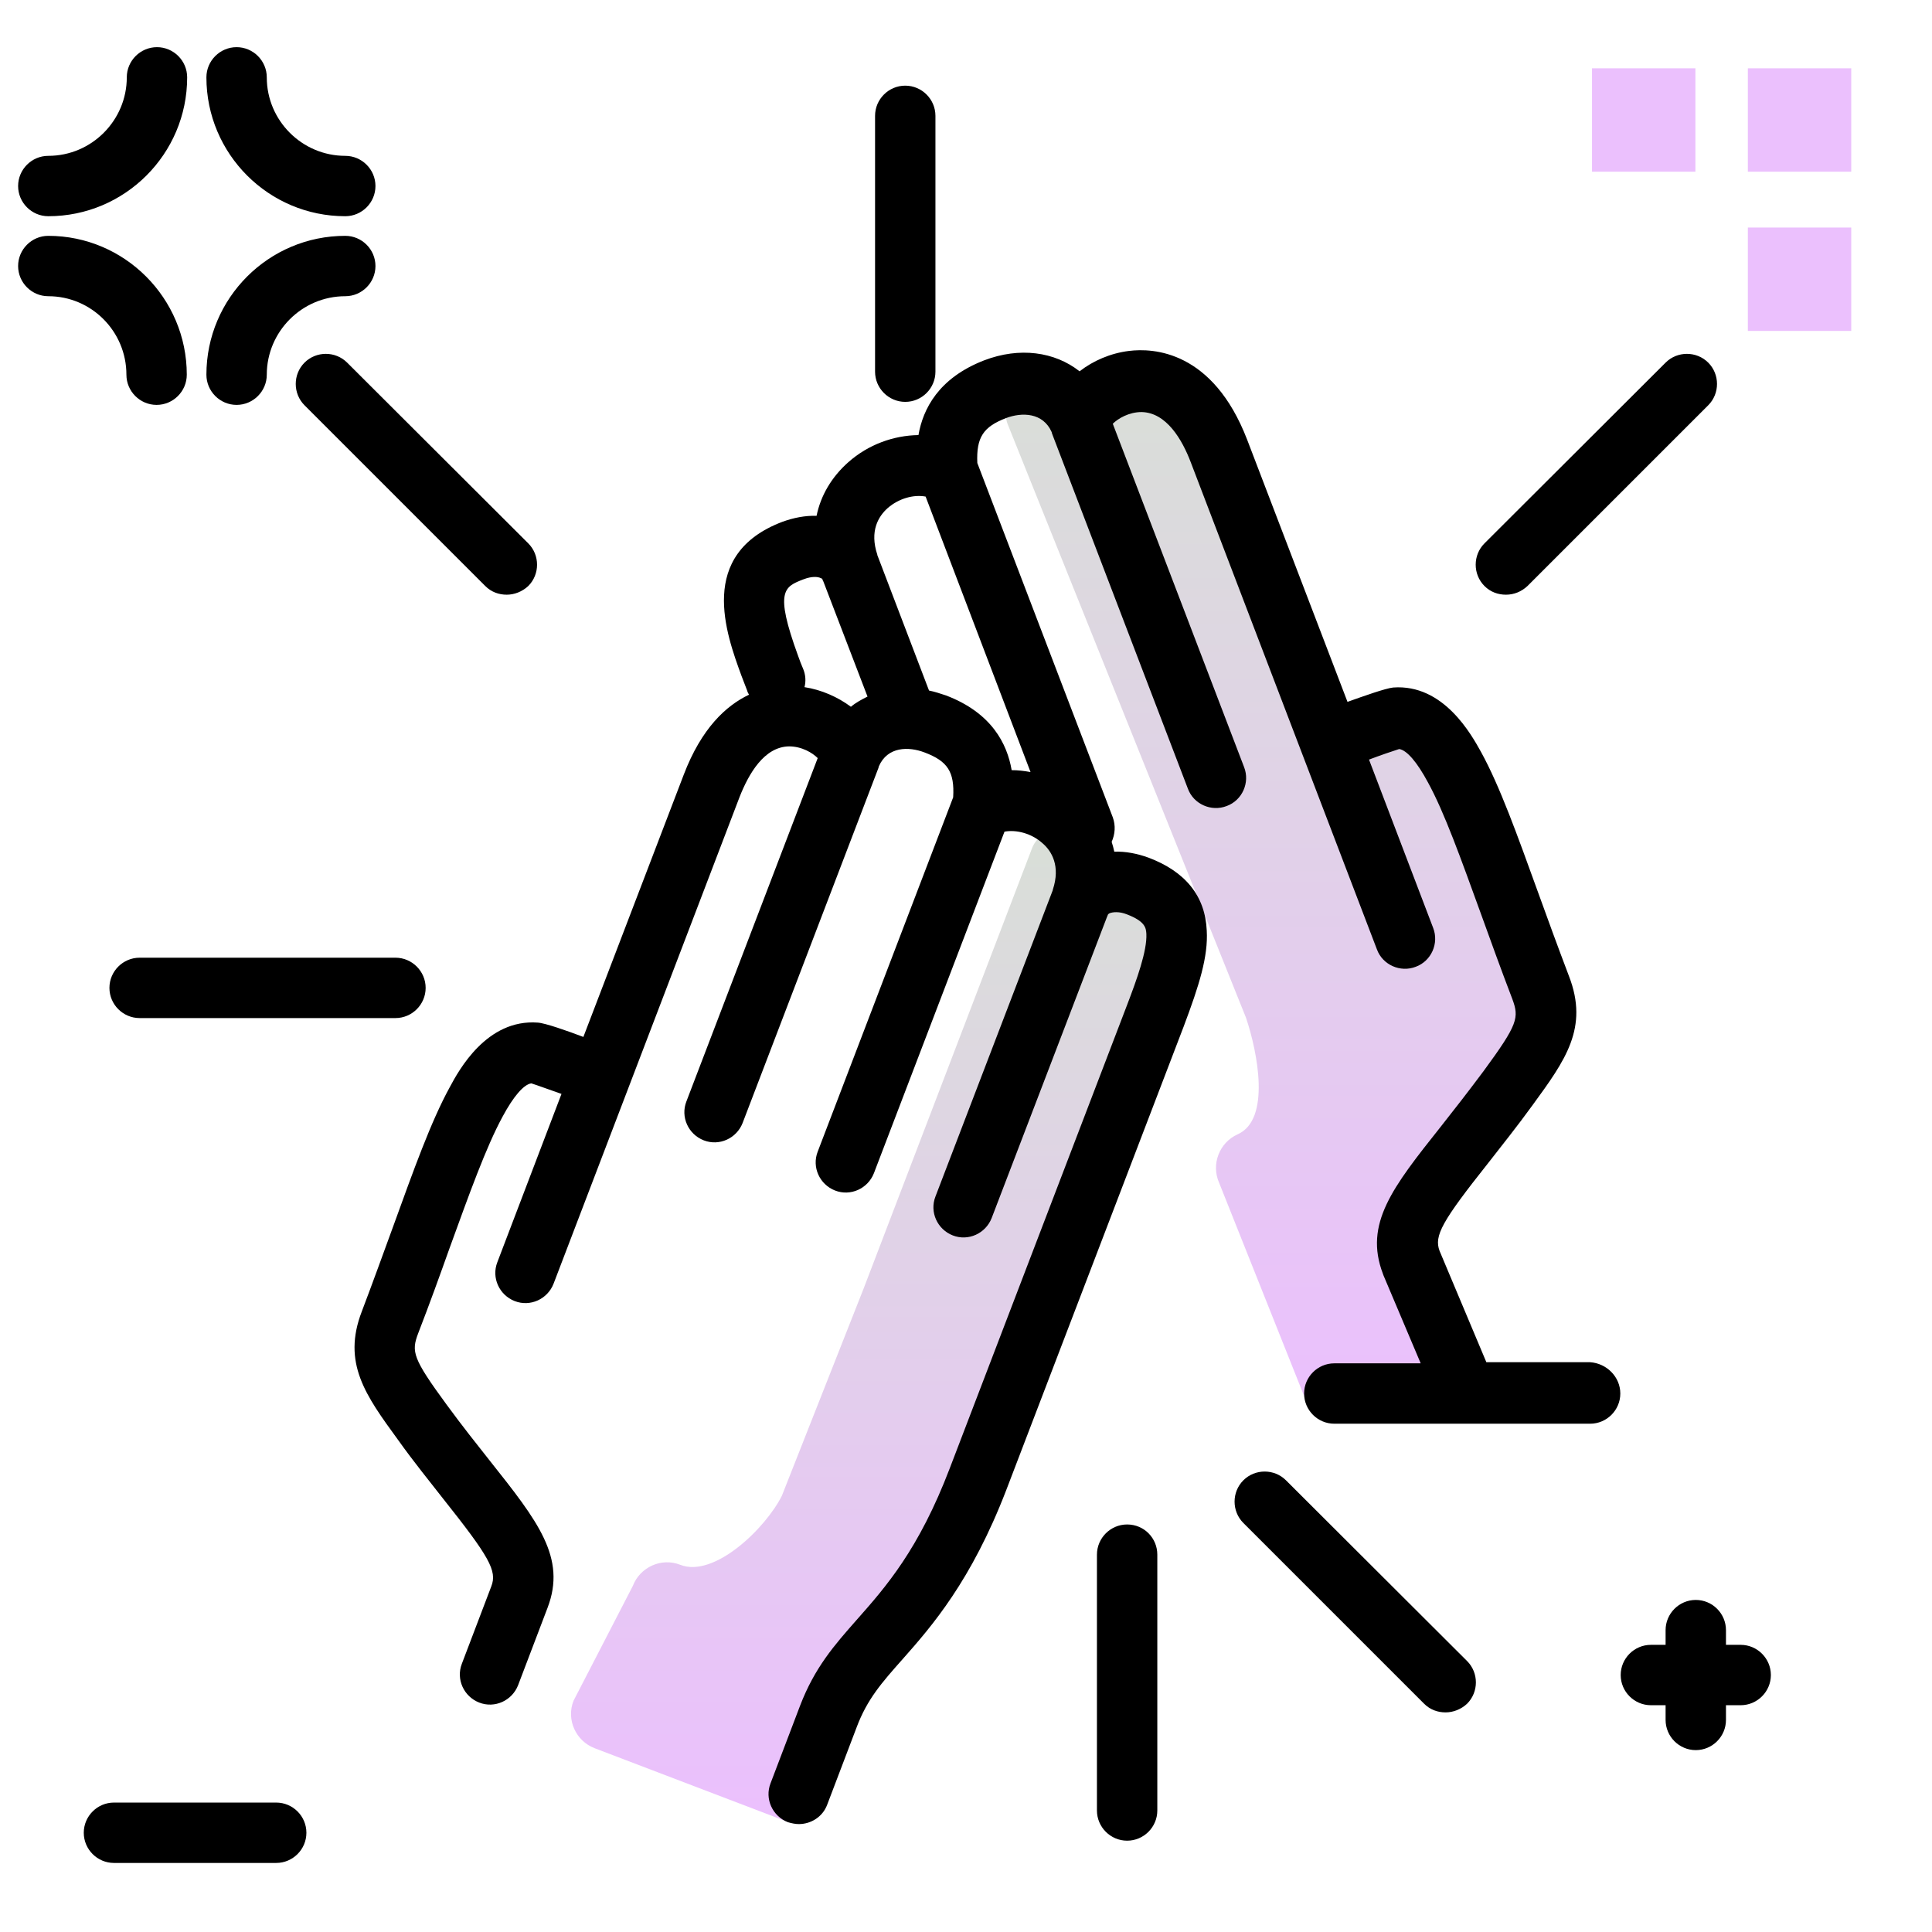 <svg version="1.1" id="Layer_1" xmlns="http://www.w3.org/2000/svg" xmlns:xlink="http://www.w3.org/1999/xlink" x="0px" y="0px" viewBox="0 0 512 512" enable-background="new 0 0 512 512" xml:space="preserve">
<g>
	<linearGradient id="SVGID_1_" gradientUnits="userSpaceOnUse" x1="338.14" y1="372.582" x2="338.14" y2="103.826" class="gradient-element">
		<stop offset="0" class="primary-color-gradient" style="stop-color: #ebc0fd"></stop>
		<stop offset="1" class="secondary-color-gradient" style="stop-color: #d9ded8"></stop>
	</linearGradient>
	<path fill="url(#SVGID_1_)" d="M329.8,139.5l25.2,56.4l23-5.4c10,22.3,30.9,67.5,31.6,79.1c0.6,8.7-41.1,55.4-37.3,64l10.5,30
		L360,373.8c-4.9,2.2-12.5,0.3-14.7-4.6l-22.2-55.7c-2.2-4.9,0-10.7,4.9-12.9h0c8.8-3.9,5.3-21.7,2.2-30.9l-63-156.9
		c-2.6-5.9,3.4-11.9,9.2-9.2c4,1.8,7.6,5.3,10,10.7c-2.5-5.5,1.3-11.5,7.4-14.2c5.1-2.3,9.1-2.5,12.6-0.9
		C306.5,99.2,312,95.4,329.8,139.5z"></path>
	<linearGradient id="SVGID_2_" gradientUnits="userSpaceOnUse" x1="231.264" y1="480.749" x2="231.264" y2="225.601">
		<stop offset="0" class="primary-color-gradient" style="stop-color: #ebc0fd"></stop>
		<stop offset="1" class="secondary-color-gradient" style="stop-color: #d9ded8"></stop>
	</linearGradient>
	<path fill="url(#SVGID_2_)" d="M299,287.8l-39.8,104c-8.7,22.9-18.3,33.8-26.1,42.5c-5.8,6.5-10.3,11.7-13.7,20.5l-10.7,28
		l-51.1-19.5c-5-1.9-7.6-7.6-5.6-12.6l15.7-30.4c1.9-5,7.6-7.6,12.6-5.6h0c9,3.5,22.6-9.7,26.9-18.3l21.7-55l44.6-116.6
		c2.3-6,10.8-6,13.1,0c1.5,4.1,1.6,9.1-0.5,14.7c2.2-5.7,9-7.2,15.3-4.8c5.2,2,8.2,4.7,9.5,8.2L299,287.8z"></path>
</g>
<path d="M104.8,269.8H37c-4.4,0-8-3.6-8-8s3.6-8,8-8h67.8c4.4,0,8,3.6,8,8S109.2,269.8,104.8,269.8z M128.6,155.3
	c1.6,1.6,3.6,2.3,5.7,2.3c2,0,4.1-0.8,5.7-2.3c3.1-3.1,3.1-8.2,0-11.3L92,96.1c-3.1-3.1-8.2-3.1-11.3,0c-3.1,3.1-3.1,8.2,0,11.3
	L128.6,155.3z M452.7,96.1c-3.1-3.1-8.2-3.1-11.3,0L393.4,144c-3.1,3.1-3.1,8.2,0,11.3c1.6,1.6,3.6,2.3,5.7,2.3s4.1-0.8,5.7-2.3
	l47.9-47.9C455.8,104.3,455.8,99.2,452.7,96.1z M239.9,106.5c4.4,0,8-3.6,8-8V30.7c0-4.4-3.6-8-8-8s-8,3.6-8,8v67.8
	C231.9,102.9,235.5,106.5,239.9,106.5z M429.4,369.3c0,4.4-3.6,8-8,8h-67.8c-4.4,0-8-3.6-8-8s3.6-8,8-8h22.9l-9.9-23.4
	c0-0.1-0.1-0.2-0.1-0.3c-5.1-13.3,2.6-23,15.3-39c3.4-4.3,7.3-9.3,11.4-14.8c9.1-12.4,9.4-14.1,7.6-19c-3.1-8.1-5.8-15.6-8.4-22.8
	c-5.2-14.3-9.6-26.7-14-34.7c-2.9-5.4-5.6-8.5-7.6-8.8c-1.6,0.5-5.1,1.7-8,2.8l17,44.6c1.6,4.1-0.5,8.8-4.6,10.3
	c-4.1,1.6-8.8-0.5-10.3-4.6l-49.3-129c-2.3-6.1-6.5-13.3-13.1-13.4c-3.3,0-6.2,1.7-7.6,3.1l34.8,91c1.6,4.1-0.5,8.8-4.6,10.3
	c-4.1,1.6-8.8-0.5-10.3-4.6l-36-94.1c0-0.1-0.1-0.3-0.1-0.4c-2.3-5.2-7.9-5.3-12.1-3.7c-6,2.3-7.9,5.1-7.6,11.9l35.9,93.9
	c0.8,2.2,0.6,4.5-0.3,6.5c0.3,0.9,0.5,1.7,0.7,2.6c3-0.1,6.1,0.5,9.1,1.6c9.8,3.7,15,10.2,15.4,19.3c0.4,6.9-2,14.5-6.1,25.4
	l-47,122.8c-9.3,24.2-19.8,36.2-27.5,44.9c-5.5,6.2-9.4,10.6-12.2,18.1l-7.8,20.5c-1.2,3.2-4.3,5.1-7.5,5.1c-0.9,0-1.9-0.2-2.9-0.5
	c-4.1-1.6-6.2-6.2-4.6-10.3l7.8-20.5c3.9-10.2,9.1-16.1,15.1-22.9c7.7-8.7,16.4-18.6,24.6-40.1l47-122.8c2.6-6.8,5.3-14.3,5.1-18.8
	c-0.1-1.5-0.2-3.3-5.2-5.2c-2-0.8-3.7-0.6-4.5-0.3c-0.4,0.2-0.4,0.3-0.5,0.4c0,0,0,0,0,0c0,0,0,0,0,0c-0.1,0.2-0.1,0.4-0.2,0.5
	l-30.6,79.9c-1.6,4.1-6.2,6.2-10.3,4.6c-4.1-1.6-6.2-6.2-4.6-10.3l31.1-81.2c0,0,0,0,0-0.1c2.1-6.3-0.3-10.3-2.8-12.4
	c-2.8-2.5-6.8-3.6-10-3l-34.6,90.5c-1.6,4.1-6.2,6.2-10.3,4.6c-4.1-1.6-6.2-6.2-4.6-10.3l35.9-93.9c0.4-6.8-1.5-9.6-7.6-11.9
	c-4.2-1.6-9.8-1.6-12.1,3.7c0,0.1-0.1,0.3-0.1,0.4l-36,94.1c-1.6,4.1-6.2,6.2-10.3,4.6c-4.1-1.6-6.2-6.2-4.6-10.3l34.8-91
	c-1.4-1.4-4.2-3.1-7.6-3.1c-6.6,0.1-10.7,7.3-13.1,13.4l-49.3,129c-1.6,4.1-6.2,6.2-10.3,4.6s-6.2-6.2-4.6-10.3l17-44.6
	c-2.9-1-6.4-2.3-8-2.8c-2,0.3-4.7,3.4-7.6,8.8c-4.4,8.1-8.8,20.4-14,34.7c-2.6,7.3-5.3,14.8-8.4,22.8c-1.8,4.8-1.5,6.5,7.6,18.9
	c4.1,5.6,8,10.5,11.4,14.8c12.7,16,20.4,25.7,15.3,39l-7.8,20.5c-1.6,4.1-6.2,6.2-10.3,4.6c-4.1-1.6-6.2-6.2-4.6-10.3l7.8-20.5
	c1.6-4.1-0.5-7.8-12.9-23.4c-3.5-4.5-7.6-9.5-11.8-15.4c-8.6-11.8-14.9-20.4-9.6-34.1c3-7.9,5.7-15.4,8.3-22.5
	c5.4-14.9,10-27.8,15-36.9c2.4-4.5,9.8-18.1,23.3-17.1c1.9,0.1,7.9,2.2,12.1,3.8l26.6-69.5c4.7-12.3,11.2-18.3,17.3-21.2
	c-0.2-0.3-0.4-0.7-0.5-1.1c-0.5-1.3-1-2.6-1.5-3.9c-4.1-11.2-11.8-32.2,10.8-40.8c3-1.1,6.1-1.7,9.1-1.6c1.1-5.4,4-10.3,8.4-14.2
	c5.3-4.7,12-7.1,18.6-7.2c1.2-6.9,5.3-15.1,17.4-19.8c9.4-3.6,18.7-2.3,25.3,2.9c3.6-2.8,8.2-4.8,13.1-5.4
	c6.4-0.8,22.2-0.1,31.3,23.5l26.6,69.5c4.2-1.5,10.1-3.6,12.1-3.8c13.4-1,20.8,12.6,23.3,17.1c5,9.1,9.6,22,15,36.9
	c2.6,7.2,5.3,14.6,8.3,22.5c5.3,13.7-1,22.3-9.6,34.1c-4.2,5.8-8.3,10.9-11.8,15.4c-12.3,15.5-14.4,19.3-12.9,23.3l12.4,29.5h27.5
	C425.8,361.3,429.4,364.9,429.4,369.3z M225.5,187.3c1.3-1.1,2.8-1.9,4.4-2.7l-11.7-30.5c-0.1-0.2-0.2-0.3-0.2-0.5c0,0,0,0,0,0
	c0,0,0,0,0,0c0,0,0,0,0,0c-0.1-0.1-0.1-0.3-0.5-0.4c-0.8-0.4-2.4-0.5-4.5,0.3c-5.2,2-7.8,3-1.5,20.3c0.4,1.2,0.9,2.4,1.4,3.6
	c0.6,1.5,0.7,3.2,0.3,4.7C217.7,182.8,222,184.7,225.5,187.3z M245.3,131.6c-3.2-0.6-7.1,0.5-10,3c-2.5,2.2-4.9,6.1-2.8,12.4
	c0,0,0,0,0,0.1l13.7,35.9c1.5,0.3,3,0.8,4.5,1.3c12.1,4.6,16.2,12.8,17.4,19.8c1.7,0,3.3,0.2,5,0.5L245.3,131.6z M340.8,392.3
	c-3.1-3.1-8.2-3.1-11.3,0c-3.1,3.1-3.1,8.2,0,11.3l47.9,47.9c1.6,1.6,3.6,2.3,5.7,2.3c2,0,4.1-0.8,5.7-2.3c3.1-3.1,3.1-8.2,0-11.3
	L340.8,392.3z M298.7,404c-4.4,0-8,3.6-8,8v67.8c0,4.4,3.6,8,8,8s8-3.6,8-8V412C306.7,407.6,303.2,404,298.7,404z"></path>
<path fill="#ebc0fd" class="primary-color" d="M421.9,18.1h27.4v27.4h-27.4V18.1z M490.6,45.5V18.1h-27.4v27.4H490.6z M490.6,87.7V60.3h-27.4v27.4H490.6z"></path>
<path d="M81.2,485.7c0,4.4-3.6,8-8,8h-43c-4.4,0-8-3.6-8-8s3.6-8,8-8h43C77.6,477.7,81.2,481.3,81.2,485.7z M461.3,435.9h-3.9V432
	c0-4.4-3.6-8-8-8s-8,3.6-8,8v3.9h-3.9c-4.4,0-8,3.6-8,8s3.6,8,8,8h3.9v3.9c0,4.4,3.6,8,8,8s8-3.6,8-8v-3.9h3.9c4.4,0,8-3.6,8-8
	S465.7,435.9,461.3,435.9z M12.8,57.3c20.3,0,36.8-16.5,36.8-36.8c0-4.4-3.6-8-8-8s-8,3.6-8,8c0,11.4-9.3,20.8-20.8,20.8
	c-4.4,0-8,3.6-8,8S8.4,57.3,12.8,57.3z M91.5,41.3c-11.4,0-20.8-9.3-20.8-20.8c0-4.4-3.6-8-8-8s-8,3.6-8,8
	c0,20.3,16.5,36.8,36.8,36.8c4.4,0,8-3.6,8-8S95.9,41.3,91.5,41.3z M91.5,62.5c-20.3,0-36.8,16.5-36.8,36.8c0,4.4,3.6,8,8,8
	s8-3.6,8-8c0-11.4,9.3-20.8,20.8-20.8c4.4,0,8-3.6,8-8S95.9,62.5,91.5,62.5z M33.5,99.3c0,4.4,3.6,8,8,8s8-3.6,8-8
	C49.5,79,33,62.5,12.8,62.5c-4.4,0-8,3.6-8,8s3.6,8,8,8C24.2,78.5,33.5,87.8,33.5,99.3z"></path>
</svg>